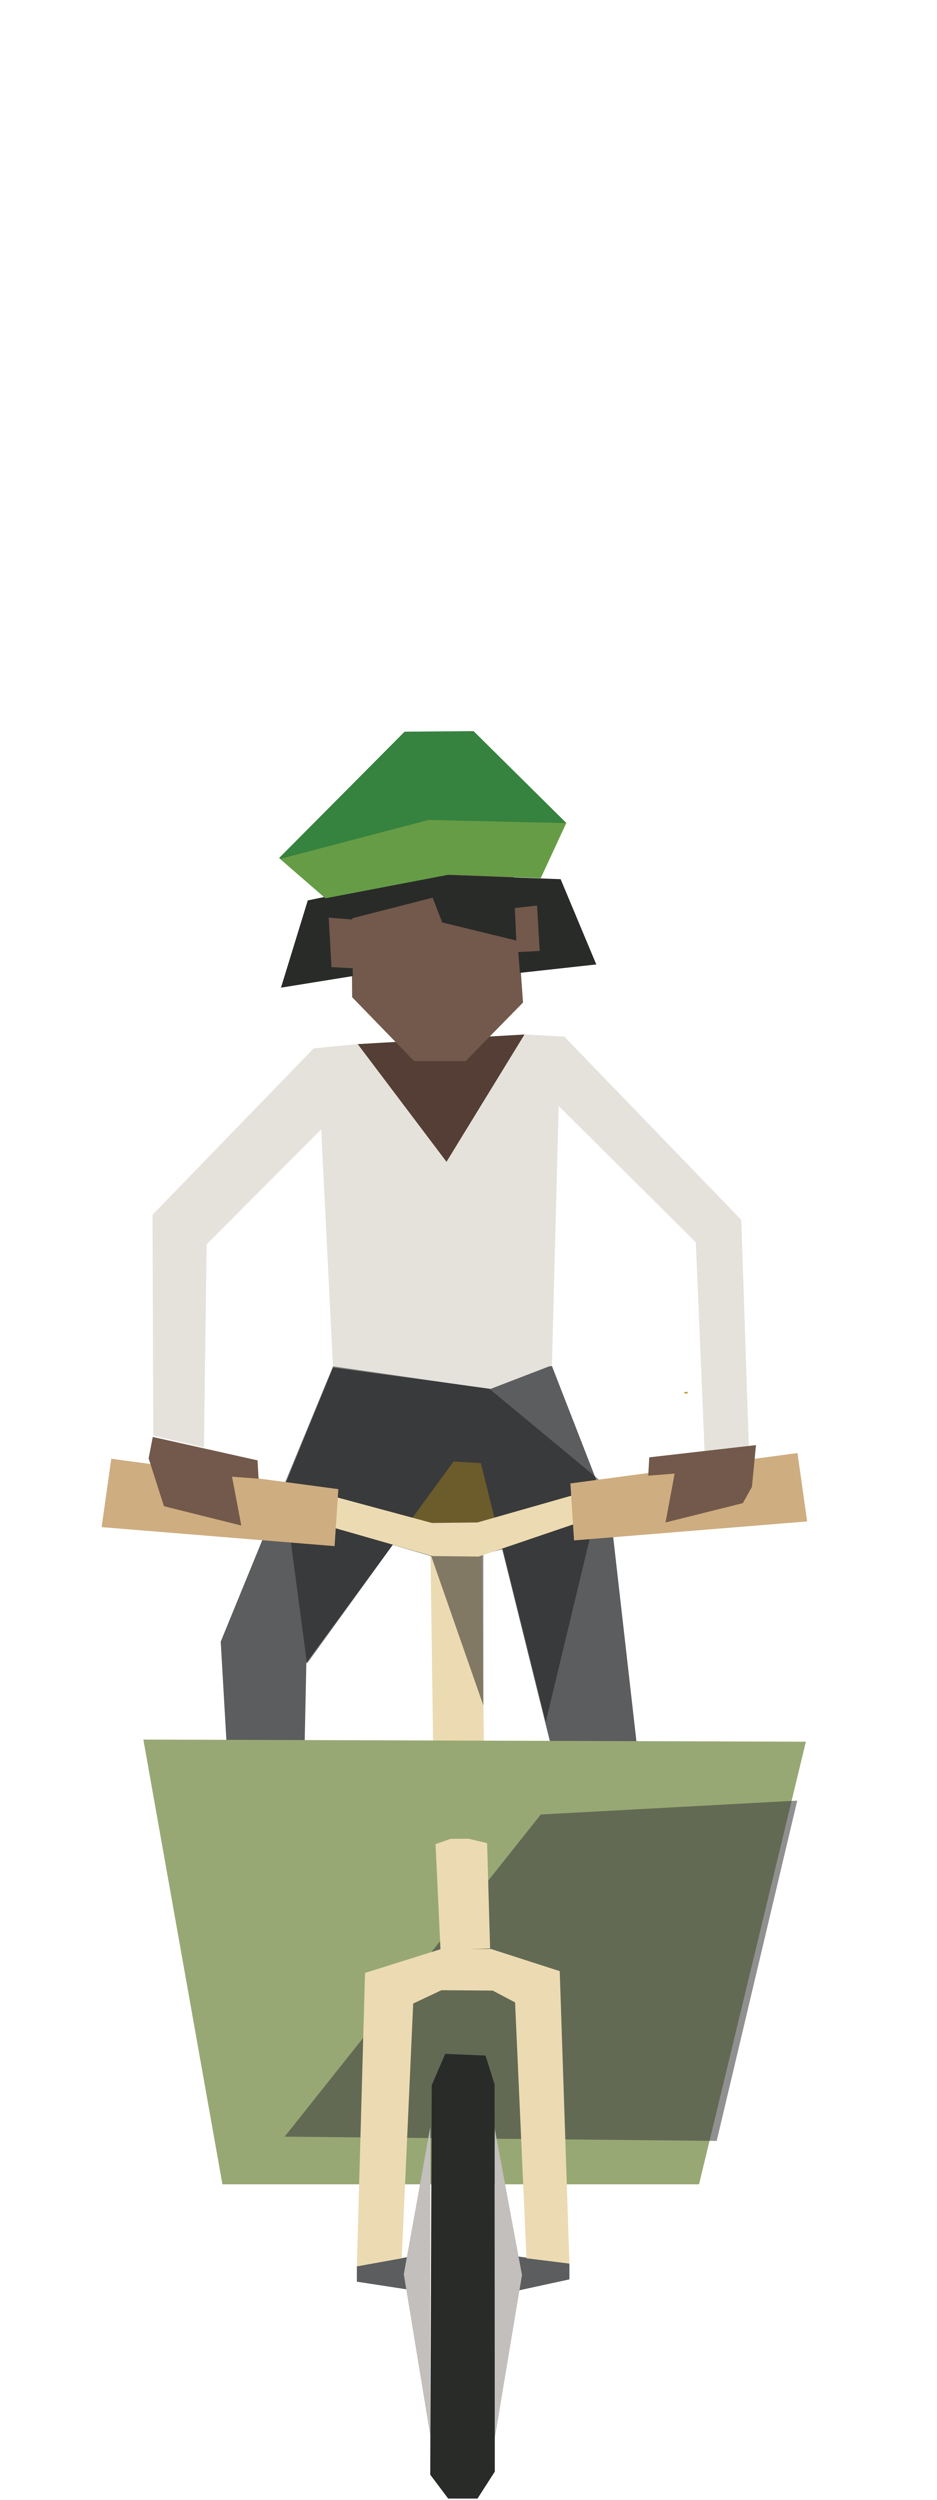 <?xml version="1.0" encoding="UTF-8" standalone="no"?>
<svg
   width="100%"
   height="100%"
   viewBox="0 0 72 192"
   version="1.1"
   xml:space="preserve"
   style="fill-rule:evenodd;clip-rule:evenodd;stroke-linejoin:round;stroke-miterlimit:1.414;"
   id="svg130"
   sodipodi:docname="biker-long-john].svg"
   inkscape:version="1.1.1 (3bf5ae0d25, 2021-09-20)"
   xmlns:inkscape="http://www.inkscape.org/namespaces/inkscape"
   xmlns:sodipodi="http://sodipodi.sourceforge.net/DTD/sodipodi-0.dtd"
   xmlns="http://www.w3.org/2000/svg"
   xmlns:svg="http://www.w3.org/2000/svg"><defs
   id="defs134" /><sodipodi:namedview
   id="namedview132"
   pagecolor="#ffffff"
   bordercolor="#666666"
   borderopacity="1.0"
   inkscape:pageshadow="2"
   inkscape:pageopacity="0.0"
   inkscape:pagecheckerboard="0"
   showgrid="false"
   inkscape:zoom="2.1526246"
   inkscape:cx="35.538013"
   inkscape:cy="103.3622"
   inkscape:window-width="1347"
   inkscape:window-height="1081"
   inkscape:window-x="629"
   inkscape:window-y="181"
   inkscape:window-maximized="0"
   inkscape:current-layer="g127" />
    <g
   id="biker-01-inbound"
   transform="matrix(0.5,0,0,0.5,-2182.54,-239.75)">
        <g
   id="g127">
            <g
   transform="matrix(2,0,0,2,-4382.66,-863.694)"
   id="g11">
                <path
   d="M4401.35,751.789L4414.18,751.049L4408.18,760.837L4401.35,751.789Z"
   style="fill:rgb(84,62,54);fill-rule:nonzero;"
   id="path9" />
            </g>
            <g
   transform="matrix(2,0,0,2,-4382.66,-863.694)"
   id="g15">
                <path
   d="M4401.89,830.589L4389.96,832.191L4391.01,827.266L4402.81,826.326L4401.89,830.589Z"
   style="fill:rgb(55,56,55);fill-rule:nonzero;"
   id="path13" />
            </g>
            <g
   transform="matrix(2,0,0,2,-4382.66,-863.694)"
   id="g19">
                <path
   d="M4405.39,788.567L4412.63,788.625L4410.92,783.333L4405.85,782.704L4405.39,788.567Z"
   style="fill:rgb(193,159,62);fill-rule:nonzero;"
   id="path17" />
            </g>
            <g
   transform="matrix(2,0,0,2,-4382.66,-863.694)"
   id="g23">
                <path
   d="M4408.72,783.848L4397.41,799.327L4396.9,823.5L4392.4,824.991L4390.83,797.681L4399.47,776.586L4409.17,777.118L4416.28,776.511L4420.82,788.166L4424.85,823.577L4420.9,824.563L4410.82,783.97L4408.72,783.848Z"
   style="fill:rgb(91,93,94);fill-rule:nonzero;"
   id="path21" />
            </g>
            <g
   transform="matrix(2,0,0,2,-4382.66,-863.694)"
   id="g27">
                <path
   d="M4392.34,823.688L4391.9,833.188L4394.18,838.061L4396.68,837.905L4398.01,833.371L4396.9,823.001L4392.34,823.688Z"
   style="fill:rgb(219,218,215);fill-rule:nonzero;"
   id="path25" />
            </g>
            
            
            <g
   transform="matrix(2,0,0,2,-4382.66,-863.694)"
   id="g39">
                <path
   d="M4407.29,815.626L4406.95,791.03L4410.89,791.039L4411.16,815.45L4407.29,815.626Z"
   style="fill:rgb(236,219,178);fill-rule:nonzero;"
   id="path37" />
            </g>
            
            <g
   transform="matrix(2,0,0,2,-4382.66,-863.694)"
   id="g47">
                <path
   d="M4399.46,776.624L4398.55,758.337L4389.75,767.162L4389.54,782.769L4385.65,781.861L4385.59,764.895L4397.98,752.113L4401.35,751.789L4408.18,760.837L4414.18,751.049L4417.23,751.208L4430.83,765.289L4431.43,783.253L4428.02,783.304L4427.34,767.013L4416.8,756.542L4416.28,776.458L4411.57,778.269L4399.46,776.624Z"
   style="fill:rgb(229,226,220);fill-rule:nonzero;"
   id="path45" />
            </g>
            <g
   transform="matrix(2,0,0,2,-4382.66,-863.694)"
   id="g53">
                <g
   opacity="0.5"
   id="g51">
                    <path
   d="M4415.81,803.834L4420.21,785.501L4411.48,778.269L4399.46,776.539L4395.65,785.75L4397.46,799.375L4404.05,790.25L4407.01,791.125L4411.01,802.584L4411.01,790.958L4412.51,790.583L4415.81,803.834Z"
   style="fill:rgb(23,24,23);fill-rule:nonzero;"
   id="path49" />
                </g>
            </g>
            <g
   transform="matrix(2,0,0,2,-4382.66,-863.694)"
   id="g57">
                <path
   d="M4407.11,791.108L4410.65,791.147L4419.16,788.255L4418.65,786.221L4410.56,788.528L4407.06,788.567L4399.09,786.418L4398.58,788.665L4407.11,791.108Z"
   style="fill:rgb(236,219,178);fill-rule:nonzero;"
   id="path55" />
            </g>
            <g
   transform="matrix(2,0,0,2,-4382.66,-863.694)"
   id="g61">
                <path
   d="M4417.7,785.53L4417.98,789.907L4435.89,788.448L4435.15,783.196L4417.7,785.53Z"
   style="fill:rgb(206,173,128);fill-rule:nonzero;"
   id="path59" />
            </g>
            <g
   transform="matrix(2,0,0,2,-4382.66,-863.694)"
   id="g65">
                <path
   d="M4399.87,785.969L4399.58,790.346L4381.68,788.887L4382.42,783.636L4399.87,785.969Z"
   style="fill:rgb(206,173,128);fill-rule:nonzero;"
   id="path63" />
            </g>
            <g
   transform="matrix(2,0,0,2,-4382.66,-863.694)"
   id="g69">
                <path
   d="M4405.69,753.093L4409.65,753.093L4414.06,748.594L4413.15,735.899L4400.82,736.506L4400.93,748.188L4405.69,753.093Z"
   style="fill:rgb(114,89,75);fill-rule:nonzero;"
   id="path67" />
            </g>
            <g
   transform="matrix(2,0,0,2,-4382.66,-863.694)"
   id="g73">
                <path
   d="M4385.29,783.603L4386.47,787.28L4392.41,788.763L4391.7,785.012L4393.74,785.168L4393.66,783.76L4385.61,781.96L4385.29,783.603Z"
   style="fill:rgb(114,89,75);fill-rule:nonzero;"
   id="path71" />
            </g>
            <g
   transform="matrix(2,0,0,2,-4382.66,-863.694)"
   id="g77">
                <path
   d="M4431.65,785.792L4430.95,787.044L4425.01,788.528L4425.71,784.775L4423.68,784.934L4423.76,783.526L4431.96,782.587L4431.65,785.792Z"
   style="fill:rgb(114,89,75);fill-rule:nonzero;"
   id="path75" />
            </g>
            <g
   transform="matrix(2,0,0,2,-4382.66,-863.694)"
   id="g81">
                <path
   d="M4415.49,829.884L4429.38,830.04L4428.76,825.976L4415.25,825.351L4415.49,829.884Z"
   style="fill:rgb(55,56,55);fill-rule:nonzero;"
   id="path79" />
            </g>
            <g
   transform="matrix(2,0,0,2,-4382.66,-863.694)"
   id="g85">
                <path
   d="M4424.9,823.5L4427.78,832.375L4425.61,835.974L4422.68,836.209L4420.53,833.063L4420.65,823.875"
   style="fill:rgb(219,218,215);fill-rule:nonzero;"
   id="path83" />
            </g>
            <g
   transform="matrix(2,0,0,2,-4382.66,-863.694)"
   id="g89">
                <path
   d="M4397.52,740.751L4395.46,747.454L4400.98,746.563L4400.93,742.125L4407.28,740.5L4406.96,738.813L4397.52,740.751Z"
   style="fill:rgb(41,43,41);fill-rule:nonzero;"
   id="path87" />
            </g>
            <g
   transform="matrix(2,0,0,2,-4382.66,-863.694)"
   id="g93">
                <path
   d="M4406.55,739.091L4407.85,742.443L4413.63,743.856L4413.82,746.317L4419.69,745.671L4416.95,739.121L4408.12,738.79L4406.55,739.091Z"
   style="fill:rgb(41,43,41);fill-rule:nonzero;"
   id="path91" />
            </g>
            <g
   transform="matrix(2,0,0,2,-4382.66,-863.694)"
   id="g97">
                <path
   d="M4413.43,741.335L4415.14,741.15L4415.34,744.632L4413.58,744.722L4413.43,741.335Z"
   style="fill:rgb(114,89,75);fill-rule:nonzero;"
   id="path95" />
            </g>
            <g
   transform="matrix(2,0,0,2,-4382.66,-863.694)"
   id="g101">
                <path
   d="M4401.04,742.228L4399.13,742.073L4399.34,745.877L4401.07,745.968L4401.04,742.228Z"
   style="fill:rgb(114,89,75);fill-rule:nonzero;"
   id="path99" />
            </g>
            <g
   transform="matrix(2,0,0,2,-4382.66,-863.694)"
   id="g105">
                <path
   d="M4398.88,740.585L4408.36,738.771L4415.02,738.971L4417.38,734.799L4410.26,727.75L4404.96,727.792L4395.32,737.491L4398.88,740.585Z"
   style="fill:rgb(54,130,63);fill-rule:nonzero;"
   id="path103" />
            </g>
            <g
   transform="matrix(2,0,0,2,-4382.66,-863.694)"
   id="g109">
                <path
   d="M4398.88,740.585L4408.36,738.771L4415.42,739.047L4417.38,734.815L4406.8,734.572L4395.39,737.566L4398.88,740.585Z"
   style="fill:rgb(102,156,70);fill-rule:nonzero;"
   id="path107" />
            </g>
            
            <g
   transform="matrix(2,0,0,2,-4384.867,-889.012)"
   id="g117">
                <path
   d="m 4414.138,857.473 4.59,0.633 v 1.215 l -4.55,0.99 z"
   style="fill:#5b5d5e;fill-rule:nonzero"
   id="path115" />
            </g>
            <g
   transform="matrix(2,0,0,2,-4381.266,-888.547)"
   id="g121">
                <path
   d="m 4405.544,857.183 -4.95,0.902 v 1.182 l 4.91,0.754 z"
   style="fill:#5b5d5e;fill-rule:nonzero"
   id="path119" />
            </g>
            <g
   transform="matrix(2,0,0,2,-4382.66,-863.694)"
   id="g125">
                <rect
   x="4426.46"
   y="778.499"
   width="0.25"
   height="0.125"
   style="fill:rgb(193,159,62);fill-rule:nonzero;"
   id="rect123" />
            </g><g
   transform="matrix(2,0,0,2,-4382.66,-863.694)"
   id="g113"
   style="fill:#98a874;fill-opacity:1;stroke-width:1;stroke-miterlimit:4;stroke-dasharray:none;stroke:none">
                
            <path
   style="fill:#98a874;fill-opacity:1;stroke:none;stroke-width:1;stroke-linecap:butt;stroke-linejoin:miter;stroke-miterlimit:4;stroke-dasharray:none;stroke-opacity:1"
   d="m 4384.885,805.202 50.91,0.164 -8.211,33.995 h -36.622 z"
   id="path2721"
   sodipodi:nodetypes="ccccc" /></g><path
   style="fill:#393a3b;fill-opacity:0.56;stroke:none;stroke-width:2px;stroke-linecap:butt;stroke-linejoin:miter;stroke-opacity:1"
   d="m 4448.187,758.22 -39.364,49.486 66.399,0.654 12.383,-52.275 z"
   id="path63547"
   sodipodi:nodetypes="ccccc" />
        <path
   d="m 4414.325,845.041 3.3,0.408 -0.745,-22.461 -5.29,-1.704 -3.9,0.03 -5.77,1.811 -0.629,22.535 3.448,-0.618 0.881,-19.565 2.17,-1.026 3.94,0.03 1.72,0.908 z"
   style="fill-rule:nonzero;clip-rule:evenodd;stroke-linejoin:round;stroke-miterlimit:1.414;fill:#ecdbb2"
   id="path111"
   sodipodi:nodetypes="ccccccccccccc"
   transform="matrix(2,0,0,2,-4382.66,-863.694)" /><g
   transform="matrix(2,0,0,0.691,-4381.799,215.478)"
   id="g62683"
   style="clip-rule:evenodd;fill-rule:evenodd;stroke-linejoin:round;stroke-miterlimit:1.414"><path
     d="m 4407.29,815.626 -0.381,-23.586 1.149,-1.183 1.385,-0.027 1.426,0.982 0.229,23.401 z"
     style="fill:#ecdbb2;fill-rule:nonzero"
     id="path62681"
     sodipodi:nodetypes="ccccccc" /></g><g
   transform="matrix(2,0,0,2,-4382.66,-863.694)"
   id="g35">
                <path
   d="m 4411.886,835.082 2.094,11.242 -2.09,12.551 z"
   style="fill:#c2bfbc;fill-rule:nonzero"
   id="path33"
   sodipodi:nodetypes="cccc" />
            </g><g
   transform="matrix(2,0,0,2,-4382.66,-863.694)"
   id="g31">
                <path
   d="m 4406.934,834.967 -2.036,11.3 2.032,12.377 z"
   style="fill:#c2bfbc;fill-rule:nonzero"
   id="path29"
   sodipodi:nodetypes="cccc" />
            </g></g>
    <g
   transform="matrix(2,0,0,2,-4382.66,-863.694)"
   id="g43"
   style="fill-rule:evenodd;clip-rule:evenodd;stroke-linejoin:round;stroke-miterlimit:1.414">
                <path
   d="m 4408.08,829.341 -1.036,2.408 -0.114,29.915 1.38,1.836 h 2.25 l 1.33,-2.07 -0.016,-29.751 -0.697,-2.206 z"
   style="fill:#292b29;fill-rule:nonzero"
   id="path41"
   sodipodi:nodetypes="ccccccccc" />
            </g></g>
</svg>
